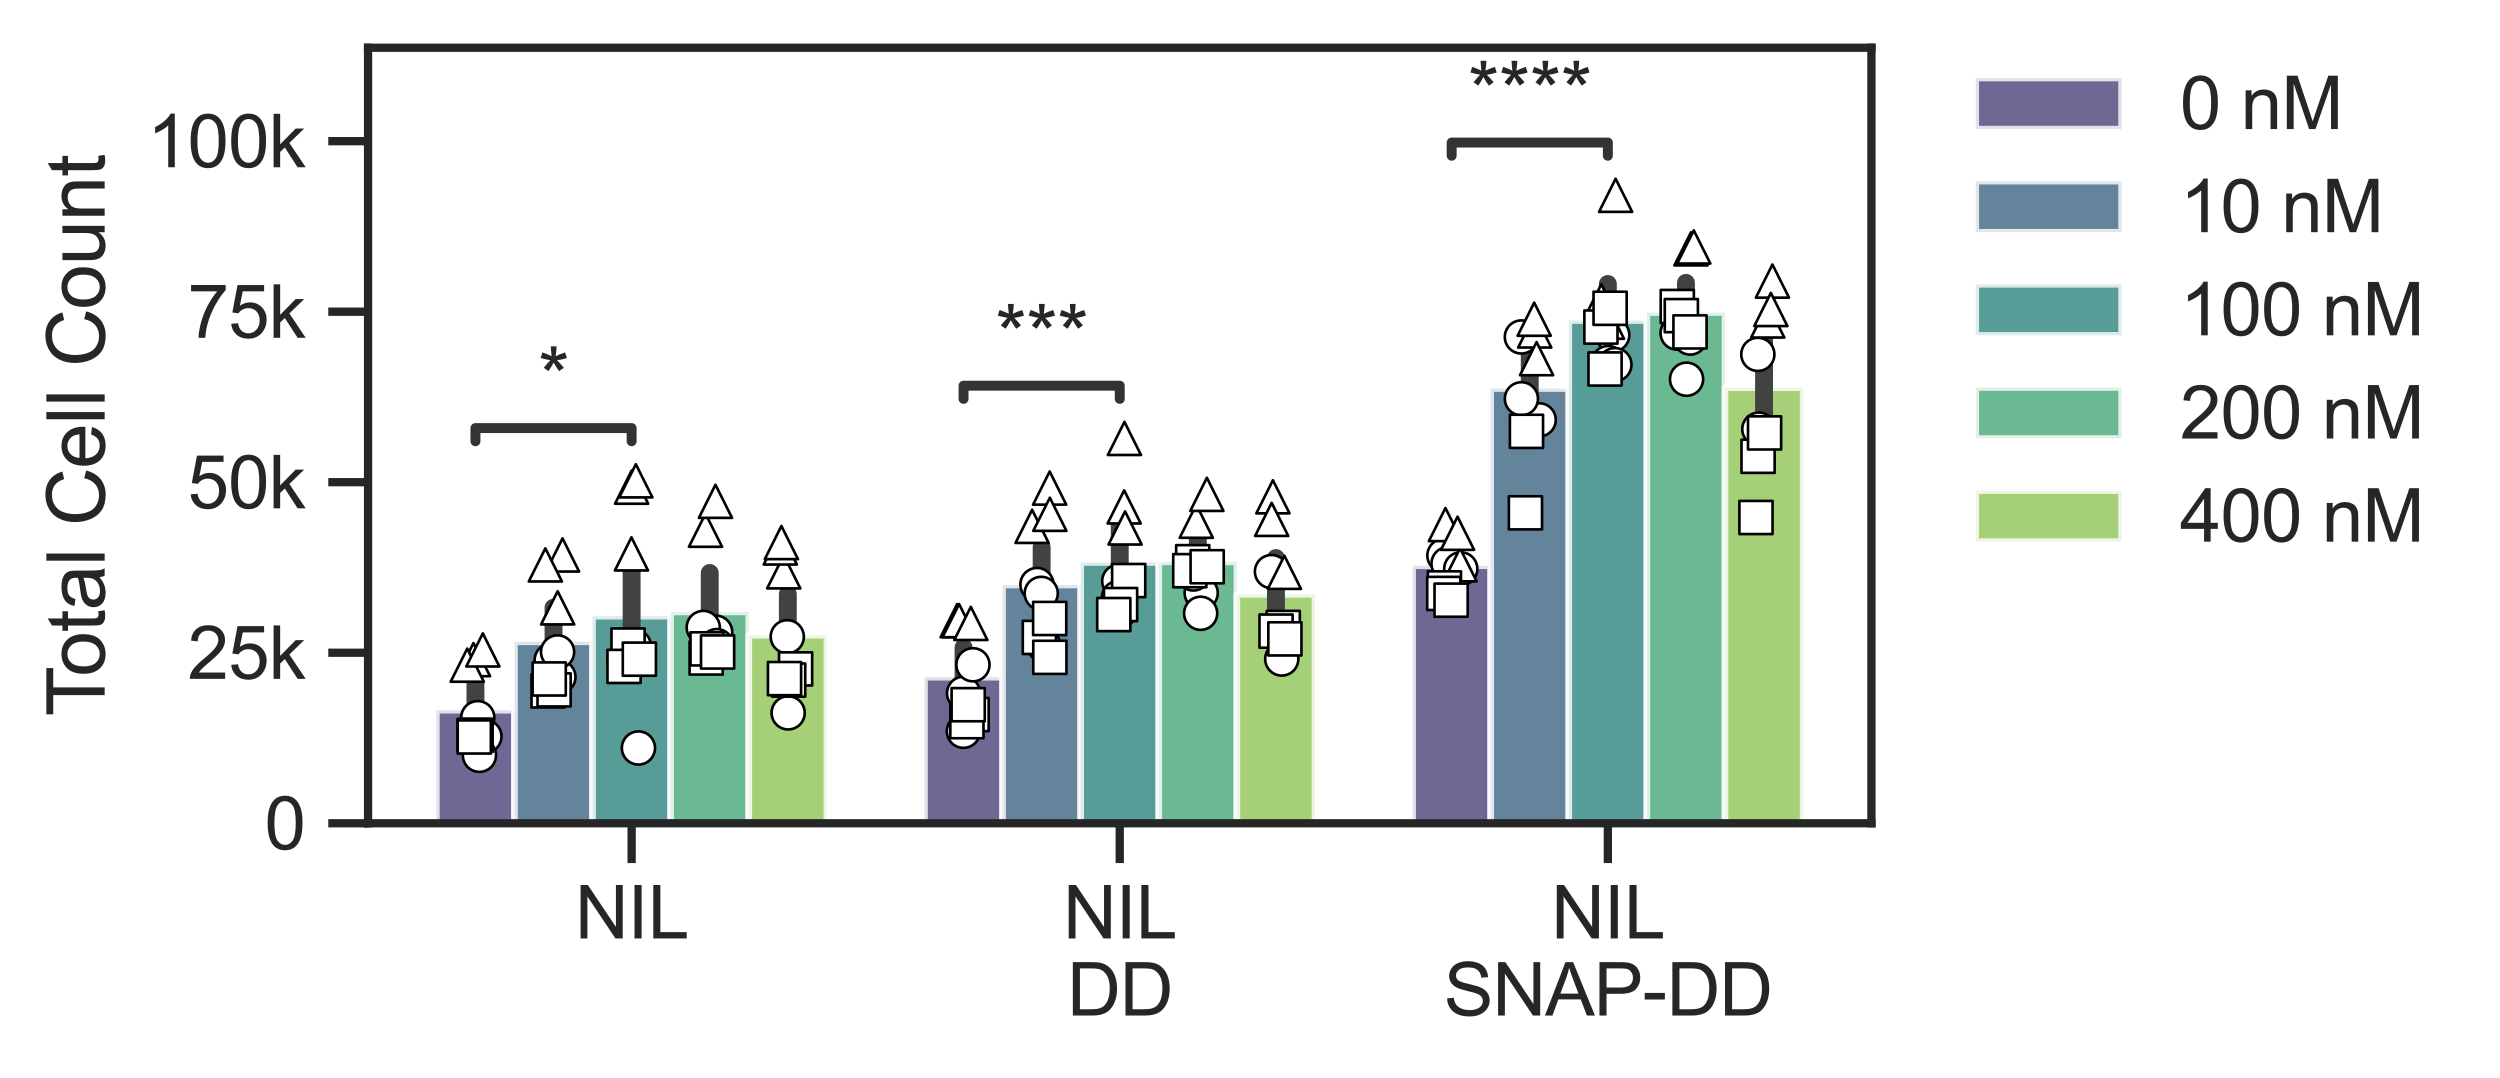 <?xml version="1.0" encoding="utf-8" standalone="no"?>
<!DOCTYPE svg PUBLIC "-//W3C//DTD SVG 1.1//EN"
  "http://www.w3.org/Graphics/SVG/1.1/DTD/svg11.dtd">
<svg xmlns:xlink="http://www.w3.org/1999/xlink" width="377.152pt" height="162.594pt" viewBox="0 0 377.152 162.594" xmlns="http://www.w3.org/2000/svg" version="1.1">
 <defs>
  <style type="text/css">*{stroke-linejoin: round; stroke-linecap: butt}</style>
 </defs>
 <g id="figure_1">
  <g id="patch_1">
   <path d="M 0 162.594 
L 377.152 162.594 
L 377.152 0 
L 0 0 
z
" style="fill: #ffffff"/>
  </g>
  <g id="axes_1">
   <g id="patch_2">
    <path d="M 55.525 124.2 
L 282.325 124.2 
L 282.325 7.2 
L 55.525 7.2 
z
" style="fill: #ffffff"/>
   </g>
   <g id="matplotlib.axis_1">
    <g id="xtick_1">
     <g id="line2d_1">
      <defs>
       <path id="m7cc4f762ef" d="M 0 0 
L 0 6 
" style="stroke: #262626; stroke-width: 1.25"/>
      </defs>
      <g>
       <use xlink:href="#m7cc4f762ef" x="95.289" y="124.2" style="fill: #262626; stroke: #262626; stroke-width: 1.25"/>
      </g>
     </g>
     <g id="text_1">
      <!-- NIL -->
      <g style="fill: #262626" transform="translate(86.731 141.574) scale(0.11 -0.11)">
       <defs>
        <path id="ArialMT-4e" d="M 488 0 
L 488 4581 
L 1109 4581 
L 3516 984 
L 3516 4581 
L 4097 4581 
L 4097 0 
L 3475 0 
L 1069 3600 
L 1069 0 
L 488 0 
z
" transform="scale(0.016)"/>
        <path id="ArialMT-49" d="M 597 0 
L 597 4581 
L 1203 4581 
L 1203 0 
L 597 0 
z
" transform="scale(0.016)"/>
        <path id="ArialMT-4c" d="M 469 0 
L 469 4581 
L 1075 4581 
L 1075 541 
L 3331 541 
L 3331 0 
L 469 0 
z
" transform="scale(0.016)"/>
       </defs>
       <use xlink:href="#ArialMT-4e"/>
       <use xlink:href="#ArialMT-49" transform="translate(72.217 0)"/>
       <use xlink:href="#ArialMT-4c" transform="translate(100 0)"/>
      </g>
     </g>
    </g>
    <g id="xtick_2">
     <g id="line2d_2">
      <g>
       <use xlink:href="#m7cc4f762ef" x="168.925" y="124.2" style="fill: #262626; stroke: #262626; stroke-width: 1.25"/>
      </g>
     </g>
     <g id="text_2">
      <!-- NIL -->
      <g style="fill: #262626" transform="translate(160.367 141.574) scale(0.11 -0.11)">
       <use xlink:href="#ArialMT-4e"/>
       <use xlink:href="#ArialMT-49" transform="translate(72.217 0)"/>
       <use xlink:href="#ArialMT-4c" transform="translate(100 0)"/>
      </g>
      <!-- DD -->
      <g style="fill: #262626" transform="translate(160.981 153.208) scale(0.11 -0.11)">
       <defs>
        <path id="ArialMT-44" d="M 494 0 
L 494 4581 
L 2072 4581 
Q 2606 4581 2888 4516 
Q 3281 4425 3559 4188 
Q 3922 3881 4101 3404 
Q 4281 2928 4281 2316 
Q 4281 1794 4159 1391 
Q 4038 988 3847 723 
Q 3656 459 3429 307 
Q 3203 156 2883 78 
Q 2563 0 2147 0 
L 494 0 
z
M 1100 541 
L 2078 541 
Q 2531 541 2789 625 
Q 3047 709 3200 863 
Q 3416 1078 3536 1442 
Q 3656 1806 3656 2325 
Q 3656 3044 3420 3430 
Q 3184 3816 2847 3947 
Q 2603 4041 2063 4041 
L 1100 4041 
L 1100 541 
z
" transform="scale(0.016)"/>
       </defs>
       <use xlink:href="#ArialMT-44"/>
       <use xlink:href="#ArialMT-44" transform="translate(72.217 0)"/>
      </g>
     </g>
    </g>
    <g id="xtick_3">
     <g id="line2d_3">
      <g>
       <use xlink:href="#m7cc4f762ef" x="242.562" y="124.2" style="fill: #262626; stroke: #262626; stroke-width: 1.25"/>
      </g>
     </g>
     <g id="text_3">
      <!-- NIL -->
      <g style="fill: #262626" transform="translate(234.003 141.574) scale(0.11 -0.11)">
       <use xlink:href="#ArialMT-4e"/>
       <use xlink:href="#ArialMT-49" transform="translate(72.217 0)"/>
       <use xlink:href="#ArialMT-4c" transform="translate(100 0)"/>
      </g>
      <!-- SNAP-DD -->
      <g style="fill: #262626" transform="translate(217.808 153.208) scale(0.11 -0.11)">
       <defs>
        <path id="ArialMT-53" d="M 288 1472 
L 859 1522 
Q 900 1178 1048 958 
Q 1197 738 1509 602 
Q 1822 466 2213 466 
Q 2559 466 2825 569 
Q 3091 672 3220 851 
Q 3350 1031 3350 1244 
Q 3350 1459 3225 1620 
Q 3100 1781 2813 1891 
Q 2628 1963 1997 2114 
Q 1366 2266 1113 2400 
Q 784 2572 623 2826 
Q 463 3081 463 3397 
Q 463 3744 659 4045 
Q 856 4347 1234 4503 
Q 1613 4659 2075 4659 
Q 2584 4659 2973 4495 
Q 3363 4331 3572 4012 
Q 3781 3694 3797 3291 
L 3216 3247 
Q 3169 3681 2898 3903 
Q 2628 4125 2100 4125 
Q 1550 4125 1298 3923 
Q 1047 3722 1047 3438 
Q 1047 3191 1225 3031 
Q 1400 2872 2139 2705 
Q 2878 2538 3153 2413 
Q 3553 2228 3743 1945 
Q 3934 1663 3934 1294 
Q 3934 928 3725 604 
Q 3516 281 3123 101 
Q 2731 -78 2241 -78 
Q 1619 -78 1198 103 
Q 778 284 539 648 
Q 300 1013 288 1472 
z
" transform="scale(0.016)"/>
        <path id="ArialMT-41" d="M -9 0 
L 1750 4581 
L 2403 4581 
L 4278 0 
L 3588 0 
L 3053 1388 
L 1138 1388 
L 634 0 
L -9 0 
z
M 1313 1881 
L 2866 1881 
L 2388 3150 
Q 2169 3728 2063 4100 
Q 1975 3659 1816 3225 
L 1313 1881 
z
" transform="scale(0.016)"/>
        <path id="ArialMT-50" d="M 494 0 
L 494 4581 
L 2222 4581 
Q 2678 4581 2919 4538 
Q 3256 4481 3484 4323 
Q 3713 4166 3852 3881 
Q 3991 3597 3991 3256 
Q 3991 2672 3619 2267 
Q 3247 1863 2275 1863 
L 1100 1863 
L 1100 0 
L 494 0 
z
M 1100 2403 
L 2284 2403 
Q 2872 2403 3119 2622 
Q 3366 2841 3366 3238 
Q 3366 3525 3220 3729 
Q 3075 3934 2838 4000 
Q 2684 4041 2272 4041 
L 1100 4041 
L 1100 2403 
z
" transform="scale(0.016)"/>
        <path id="ArialMT-2d" d="M 203 1375 
L 203 1941 
L 1931 1941 
L 1931 1375 
L 203 1375 
z
" transform="scale(0.016)"/>
       </defs>
       <use xlink:href="#ArialMT-53"/>
       <use xlink:href="#ArialMT-4e" transform="translate(66.699 0)"/>
       <use xlink:href="#ArialMT-41" transform="translate(138.916 0)"/>
       <use xlink:href="#ArialMT-50" transform="translate(205.615 0)"/>
       <use xlink:href="#ArialMT-2d" transform="translate(272.314 0)"/>
       <use xlink:href="#ArialMT-44" transform="translate(305.615 0)"/>
       <use xlink:href="#ArialMT-44" transform="translate(377.832 0)"/>
      </g>
     </g>
    </g>
   </g>
   <g id="matplotlib.axis_2">
    <g id="ytick_1">
     <g id="line2d_4">
      <defs>
       <path id="m2d9c8a7618" d="M 0 0 
L -6 0 
" style="stroke: #262626; stroke-width: 1.25"/>
      </defs>
      <g>
       <use xlink:href="#m2d9c8a7618" x="55.525" y="124.2" style="fill: #262626; stroke: #262626; stroke-width: 1.25"/>
      </g>
     </g>
     <g id="text_4">
      <!-- 0 -->
      <g style="fill: #262626" transform="translate(39.908 128.137) scale(0.11 -0.11)">
       <defs>
        <path id="ArialMT-30" d="M 266 2259 
Q 266 3072 433 3567 
Q 600 4063 929 4331 
Q 1259 4600 1759 4600 
Q 2128 4600 2406 4451 
Q 2684 4303 2865 4023 
Q 3047 3744 3150 3342 
Q 3253 2941 3253 2259 
Q 3253 1453 3087 958 
Q 2922 463 2592 192 
Q 2263 -78 1759 -78 
Q 1097 -78 719 397 
Q 266 969 266 2259 
z
M 844 2259 
Q 844 1131 1108 757 
Q 1372 384 1759 384 
Q 2147 384 2411 759 
Q 2675 1134 2675 2259 
Q 2675 3391 2411 3762 
Q 2147 4134 1753 4134 
Q 1366 4134 1134 3806 
Q 844 3388 844 2259 
z
" transform="scale(0.016)"/>
       </defs>
       <use xlink:href="#ArialMT-30"/>
      </g>
     </g>
    </g>
    <g id="ytick_2">
     <g id="line2d_5">
      <g>
       <use xlink:href="#m2d9c8a7618" x="55.525" y="98.474" style="fill: #262626; stroke: #262626; stroke-width: 1.25"/>
      </g>
     </g>
     <g id="text_5">
      <!-- 25k -->
      <g style="fill: #262626" transform="translate(28.291 102.411) scale(0.11 -0.11)">
       <defs>
        <path id="ArialMT-32" d="M 3222 541 
L 3222 0 
L 194 0 
Q 188 203 259 391 
Q 375 700 629 1000 
Q 884 1300 1366 1694 
Q 2113 2306 2375 2664 
Q 2638 3022 2638 3341 
Q 2638 3675 2398 3904 
Q 2159 4134 1775 4134 
Q 1369 4134 1125 3890 
Q 881 3647 878 3216 
L 300 3275 
Q 359 3922 746 4261 
Q 1134 4600 1788 4600 
Q 2447 4600 2831 4234 
Q 3216 3869 3216 3328 
Q 3216 3053 3103 2787 
Q 2991 2522 2730 2228 
Q 2469 1934 1863 1422 
Q 1356 997 1212 845 
Q 1069 694 975 541 
L 3222 541 
z
" transform="scale(0.016)"/>
        <path id="ArialMT-35" d="M 266 1200 
L 856 1250 
Q 922 819 1161 601 
Q 1400 384 1738 384 
Q 2144 384 2425 690 
Q 2706 997 2706 1503 
Q 2706 1984 2436 2262 
Q 2166 2541 1728 2541 
Q 1456 2541 1237 2417 
Q 1019 2294 894 2097 
L 366 2166 
L 809 4519 
L 3088 4519 
L 3088 3981 
L 1259 3981 
L 1013 2750 
Q 1425 3038 1878 3038 
Q 2478 3038 2890 2622 
Q 3303 2206 3303 1553 
Q 3303 931 2941 478 
Q 2500 -78 1738 -78 
Q 1113 -78 717 272 
Q 322 622 266 1200 
z
" transform="scale(0.016)"/>
        <path id="ArialMT-6b" d="M 425 0 
L 425 4581 
L 988 4581 
L 988 1969 
L 2319 3319 
L 3047 3319 
L 1778 2088 
L 3175 0 
L 2481 0 
L 1384 1697 
L 988 1316 
L 988 0 
L 425 0 
z
" transform="scale(0.016)"/>
       </defs>
       <use xlink:href="#ArialMT-32"/>
       <use xlink:href="#ArialMT-35" transform="translate(55.615 0)"/>
       <use xlink:href="#ArialMT-6b" transform="translate(111.23 0)"/>
      </g>
     </g>
    </g>
    <g id="ytick_3">
     <g id="line2d_6">
      <g>
       <use xlink:href="#m2d9c8a7618" x="55.525" y="72.748" style="fill: #262626; stroke: #262626; stroke-width: 1.25"/>
      </g>
     </g>
     <g id="text_6">
      <!-- 50k -->
      <g style="fill: #262626" transform="translate(28.291 76.685) scale(0.11 -0.11)">
       <use xlink:href="#ArialMT-35"/>
       <use xlink:href="#ArialMT-30" transform="translate(55.615 0)"/>
       <use xlink:href="#ArialMT-6b" transform="translate(111.23 0)"/>
      </g>
     </g>
    </g>
    <g id="ytick_4">
     <g id="line2d_7">
      <g>
       <use xlink:href="#m2d9c8a7618" x="55.525" y="47.022" style="fill: #262626; stroke: #262626; stroke-width: 1.25"/>
      </g>
     </g>
     <g id="text_7">
      <!-- 75k -->
      <g style="fill: #262626" transform="translate(28.291 50.959) scale(0.11 -0.11)">
       <defs>
        <path id="ArialMT-37" d="M 303 3981 
L 303 4522 
L 3269 4522 
L 3269 4084 
Q 2831 3619 2401 2847 
Q 1972 2075 1738 1259 
Q 1569 684 1522 0 
L 944 0 
Q 953 541 1156 1306 
Q 1359 2072 1739 2783 
Q 2119 3494 2547 3981 
L 303 3981 
z
" transform="scale(0.016)"/>
       </defs>
       <use xlink:href="#ArialMT-37"/>
       <use xlink:href="#ArialMT-35" transform="translate(55.615 0)"/>
       <use xlink:href="#ArialMT-6b" transform="translate(111.23 0)"/>
      </g>
     </g>
    </g>
    <g id="ytick_5">
     <g id="line2d_8">
      <g>
       <use xlink:href="#m2d9c8a7618" x="55.525" y="21.296" style="fill: #262626; stroke: #262626; stroke-width: 1.25"/>
      </g>
     </g>
     <g id="text_8">
      <!-- 100k -->
      <g style="fill: #262626" transform="translate(22.174 25.233) scale(0.11 -0.11)">
       <defs>
        <path id="ArialMT-31" d="M 2384 0 
L 1822 0 
L 1822 3584 
Q 1619 3391 1289 3197 
Q 959 3003 697 2906 
L 697 3450 
Q 1169 3672 1522 3987 
Q 1875 4303 2022 4600 
L 2384 4600 
L 2384 0 
z
" transform="scale(0.016)"/>
       </defs>
       <use xlink:href="#ArialMT-31"/>
       <use xlink:href="#ArialMT-30" transform="translate(55.615 0)"/>
       <use xlink:href="#ArialMT-30" transform="translate(111.23 0)"/>
       <use xlink:href="#ArialMT-6b" transform="translate(166.846 0)"/>
      </g>
     </g>
    </g>
    <g id="text_9">
     <!-- Total Cell Count -->
     <g style="fill: #262626" transform="translate(15.789 108.05) rotate(-90) scale(0.12 -0.12)">
      <defs>
       <path id="ArialMT-54" d="M 1659 0 
L 1659 4041 
L 150 4041 
L 150 4581 
L 3781 4581 
L 3781 4041 
L 2266 4041 
L 2266 0 
L 1659 0 
z
" transform="scale(0.016)"/>
       <path id="ArialMT-6f" d="M 213 1659 
Q 213 2581 725 3025 
Q 1153 3394 1769 3394 
Q 2453 3394 2887 2945 
Q 3322 2497 3322 1706 
Q 3322 1066 3130 698 
Q 2938 331 2570 128 
Q 2203 -75 1769 -75 
Q 1072 -75 642 372 
Q 213 819 213 1659 
z
M 791 1659 
Q 791 1022 1069 705 
Q 1347 388 1769 388 
Q 2188 388 2466 706 
Q 2744 1025 2744 1678 
Q 2744 2294 2464 2611 
Q 2184 2928 1769 2928 
Q 1347 2928 1069 2612 
Q 791 2297 791 1659 
z
" transform="scale(0.016)"/>
       <path id="ArialMT-74" d="M 1650 503 
L 1731 6 
Q 1494 -44 1306 -44 
Q 1000 -44 831 53 
Q 663 150 594 308 
Q 525 466 525 972 
L 525 2881 
L 113 2881 
L 113 3319 
L 525 3319 
L 525 4141 
L 1084 4478 
L 1084 3319 
L 1650 3319 
L 1650 2881 
L 1084 2881 
L 1084 941 
Q 1084 700 1114 631 
Q 1144 563 1211 522 
Q 1278 481 1403 481 
Q 1497 481 1650 503 
z
" transform="scale(0.016)"/>
       <path id="ArialMT-61" d="M 2588 409 
Q 2275 144 1986 34 
Q 1697 -75 1366 -75 
Q 819 -75 525 192 
Q 231 459 231 875 
Q 231 1119 342 1320 
Q 453 1522 633 1644 
Q 813 1766 1038 1828 
Q 1203 1872 1538 1913 
Q 2219 1994 2541 2106 
Q 2544 2222 2544 2253 
Q 2544 2597 2384 2738 
Q 2169 2928 1744 2928 
Q 1347 2928 1158 2789 
Q 969 2650 878 2297 
L 328 2372 
Q 403 2725 575 2942 
Q 747 3159 1072 3276 
Q 1397 3394 1825 3394 
Q 2250 3394 2515 3294 
Q 2781 3194 2906 3042 
Q 3031 2891 3081 2659 
Q 3109 2516 3109 2141 
L 3109 1391 
Q 3109 606 3145 398 
Q 3181 191 3288 0 
L 2700 0 
Q 2613 175 2588 409 
z
M 2541 1666 
Q 2234 1541 1622 1453 
Q 1275 1403 1131 1340 
Q 988 1278 909 1158 
Q 831 1038 831 891 
Q 831 666 1001 516 
Q 1172 366 1500 366 
Q 1825 366 2078 508 
Q 2331 650 2450 897 
Q 2541 1088 2541 1459 
L 2541 1666 
z
" transform="scale(0.016)"/>
       <path id="ArialMT-6c" d="M 409 0 
L 409 4581 
L 972 4581 
L 972 0 
L 409 0 
z
" transform="scale(0.016)"/>
       <path id="ArialMT-20" transform="scale(0.016)"/>
       <path id="ArialMT-43" d="M 3763 1606 
L 4369 1453 
Q 4178 706 3683 314 
Q 3188 -78 2472 -78 
Q 1731 -78 1267 223 
Q 803 525 561 1097 
Q 319 1669 319 2325 
Q 319 3041 592 3573 
Q 866 4106 1370 4382 
Q 1875 4659 2481 4659 
Q 3169 4659 3637 4309 
Q 4106 3959 4291 3325 
L 3694 3184 
Q 3534 3684 3231 3912 
Q 2928 4141 2469 4141 
Q 1941 4141 1586 3887 
Q 1231 3634 1087 3207 
Q 944 2781 944 2328 
Q 944 1744 1114 1308 
Q 1284 872 1643 656 
Q 2003 441 2422 441 
Q 2931 441 3284 734 
Q 3638 1028 3763 1606 
z
" transform="scale(0.016)"/>
       <path id="ArialMT-65" d="M 2694 1069 
L 3275 997 
Q 3138 488 2766 206 
Q 2394 -75 1816 -75 
Q 1088 -75 661 373 
Q 234 822 234 1631 
Q 234 2469 665 2931 
Q 1097 3394 1784 3394 
Q 2450 3394 2872 2941 
Q 3294 2488 3294 1666 
Q 3294 1616 3291 1516 
L 816 1516 
Q 847 969 1125 678 
Q 1403 388 1819 388 
Q 2128 388 2347 550 
Q 2566 713 2694 1069 
z
M 847 1978 
L 2700 1978 
Q 2663 2397 2488 2606 
Q 2219 2931 1791 2931 
Q 1403 2931 1139 2672 
Q 875 2413 847 1978 
z
" transform="scale(0.016)"/>
       <path id="ArialMT-75" d="M 2597 0 
L 2597 488 
Q 2209 -75 1544 -75 
Q 1250 -75 995 37 
Q 741 150 617 320 
Q 494 491 444 738 
Q 409 903 409 1263 
L 409 3319 
L 972 3319 
L 972 1478 
Q 972 1038 1006 884 
Q 1059 663 1231 536 
Q 1403 409 1656 409 
Q 1909 409 2131 539 
Q 2353 669 2445 892 
Q 2538 1116 2538 1541 
L 2538 3319 
L 3100 3319 
L 3100 0 
L 2597 0 
z
" transform="scale(0.016)"/>
       <path id="ArialMT-6e" d="M 422 0 
L 422 3319 
L 928 3319 
L 928 2847 
Q 1294 3394 1984 3394 
Q 2284 3394 2536 3286 
Q 2788 3178 2913 3003 
Q 3038 2828 3088 2588 
Q 3119 2431 3119 2041 
L 3119 0 
L 2556 0 
L 2556 2019 
Q 2556 2363 2490 2533 
Q 2425 2703 2258 2804 
Q 2091 2906 1866 2906 
Q 1506 2906 1245 2678 
Q 984 2450 984 1813 
L 984 0 
L 422 0 
z
" transform="scale(0.016)"/>
      </defs>
      <use xlink:href="#ArialMT-54"/>
      <use xlink:href="#ArialMT-6f" transform="translate(49.959 0)"/>
      <use xlink:href="#ArialMT-74" transform="translate(105.574 0)"/>
      <use xlink:href="#ArialMT-61" transform="translate(133.357 0)"/>
      <use xlink:href="#ArialMT-6c" transform="translate(188.973 0)"/>
      <use xlink:href="#ArialMT-20" transform="translate(211.189 0)"/>
      <use xlink:href="#ArialMT-43" transform="translate(238.973 0)"/>
      <use xlink:href="#ArialMT-65" transform="translate(311.189 0)"/>
      <use xlink:href="#ArialMT-6c" transform="translate(366.805 0)"/>
      <use xlink:href="#ArialMT-6c" transform="translate(389.021 0)"/>
      <use xlink:href="#ArialMT-20" transform="translate(411.238 0)"/>
      <use xlink:href="#ArialMT-43" transform="translate(439.021 0)"/>
      <use xlink:href="#ArialMT-6f" transform="translate(511.238 0)"/>
      <use xlink:href="#ArialMT-75" transform="translate(566.854 0)"/>
      <use xlink:href="#ArialMT-6e" transform="translate(622.469 0)"/>
      <use xlink:href="#ArialMT-74" transform="translate(678.084 0)"/>
     </g>
    </g>
   </g>
   <g id="patch_3">
    <path d="M 65.835 124.2 
L 77.616 124.2 
L 77.616 107.143 
L 65.835 107.143 
z
" clip-path="url(#p3f8d8a68d3)" style="fill: #4b4279; opacity: 0.8; stroke: #ffffff; stroke-linejoin: miter"/>
   </g>
   <g id="patch_4">
    <path d="M 139.471 124.2 
L 151.253 124.2 
L 151.253 102.166 
L 139.471 102.166 
z
" clip-path="url(#p3f8d8a68d3)" style="fill: #4b4279; opacity: 0.8; stroke: #ffffff; stroke-linejoin: miter"/>
   </g>
   <g id="patch_5">
    <path d="M 213.107 124.2 
L 224.889 124.2 
L 224.889 85.354 
L 213.107 85.354 
z
" clip-path="url(#p3f8d8a68d3)" style="fill: #4b4279; opacity: 0.8; stroke: #ffffff; stroke-linejoin: miter"/>
   </g>
   <g id="patch_6">
    <path d="M 77.616 124.2 
L 89.398 124.2 
L 89.398 96.827 
L 77.616 96.827 
z
" clip-path="url(#p3f8d8a68d3)" style="fill: #3c6682; opacity: 0.8; stroke: #ffffff; stroke-linejoin: miter"/>
   </g>
   <g id="patch_7">
    <path d="M 151.253 124.2 
L 163.035 124.2 
L 163.035 88.252 
L 151.253 88.252 
z
" clip-path="url(#p3f8d8a68d3)" style="fill: #3c6682; opacity: 0.8; stroke: #ffffff; stroke-linejoin: miter"/>
   </g>
   <g id="patch_8">
    <path d="M 224.889 124.2 
L 236.671 124.2 
L 236.671 58.62 
L 224.889 58.62 
z
" clip-path="url(#p3f8d8a68d3)" style="fill: #3c6682; opacity: 0.8; stroke: #ffffff; stroke-linejoin: miter"/>
   </g>
   <g id="patch_9">
    <path d="M 89.398 124.2 
L 101.18 124.2 
L 101.18 92.961 
L 89.398 92.961 
z
" clip-path="url(#p3f8d8a68d3)" style="fill: #2f837f; opacity: 0.8; stroke: #ffffff; stroke-linejoin: miter"/>
   </g>
   <g id="patch_10">
    <path d="M 163.035 124.2 
L 174.816 124.2 
L 174.816 84.856 
L 163.035 84.856 
z
" clip-path="url(#p3f8d8a68d3)" style="fill: #2f837f; opacity: 0.8; stroke: #ffffff; stroke-linejoin: miter"/>
   </g>
   <g id="patch_11">
    <path d="M 236.671 124.2 
L 248.453 124.2 
L 248.453 48.359 
L 236.671 48.359 
z
" clip-path="url(#p3f8d8a68d3)" style="fill: #2f837f; opacity: 0.8; stroke: #ffffff; stroke-linejoin: miter"/>
   </g>
   <g id="patch_12">
    <path d="M 101.18 124.2 
L 112.962 124.2 
L 112.962 92.32 
L 101.18 92.32 
z
" clip-path="url(#p3f8d8a68d3)" style="fill: #45a778; opacity: 0.8; stroke: #ffffff; stroke-linejoin: miter"/>
   </g>
   <g id="patch_13">
    <path d="M 174.816 124.2 
L 186.598 124.2 
L 186.598 84.764 
L 174.816 84.764 
z
" clip-path="url(#p3f8d8a68d3)" style="fill: #45a778; opacity: 0.8; stroke: #ffffff; stroke-linejoin: miter"/>
   </g>
   <g id="patch_14">
    <path d="M 248.453 124.2 
L 260.235 124.2 
L 260.235 47.148 
L 248.453 47.148 
z
" clip-path="url(#p3f8d8a68d3)" style="fill: #45a778; opacity: 0.8; stroke: #ffffff; stroke-linejoin: miter"/>
   </g>
   <g id="patch_15">
    <path d="M 112.962 124.2 
L 124.744 124.2 
L 124.744 95.837 
L 112.962 95.837 
z
" clip-path="url(#p3f8d8a68d3)" style="fill: #8fc456; opacity: 0.8; stroke: #ffffff; stroke-linejoin: miter"/>
   </g>
   <g id="patch_16">
    <path d="M 186.598 124.2 
L 198.38 124.2 
L 198.38 89.668 
L 186.598 89.668 
z
" clip-path="url(#p3f8d8a68d3)" style="fill: #8fc456; opacity: 0.8; stroke: #ffffff; stroke-linejoin: miter"/>
   </g>
   <g id="patch_17">
    <path d="M 260.235 124.2 
L 272.016 124.2 
L 272.016 58.493 
L 260.235 58.493 
z
" clip-path="url(#p3f8d8a68d3)" style="fill: #8fc456; opacity: 0.8; stroke: #ffffff; stroke-linejoin: miter"/>
   </g>
   <g id="line2d_9">
    <path d="M 71.725 110.706 
L 71.725 102.98 
" clip-path="url(#p3f8d8a68d3)" style="fill: none; stroke: #424242; stroke-width: 2.7; stroke-linecap: round"/>
   </g>
   <g id="line2d_10">
    <path d="M 145.362 106.025 
L 145.362 97.681 
" clip-path="url(#p3f8d8a68d3)" style="fill: none; stroke: #424242; stroke-width: 2.7; stroke-linecap: round"/>
   </g>
   <g id="line2d_11">
    <path d="M 218.998 87.635 
L 218.998 82.965 
" clip-path="url(#p3f8d8a68d3)" style="fill: none; stroke: #424242; stroke-width: 2.7; stroke-linecap: round"/>
   </g>
   <g id="line2d_12">
    <path d="M 83.507 101.473 
L 83.507 91.679 
" clip-path="url(#p3f8d8a68d3)" style="fill: none; stroke: #424242; stroke-width: 2.7; stroke-linecap: round"/>
   </g>
   <g id="line2d_13">
    <path d="M 157.144 93.836 
L 157.144 82.563 
" clip-path="url(#p3f8d8a68d3)" style="fill: none; stroke: #424242; stroke-width: 2.7; stroke-linecap: round"/>
   </g>
   <g id="line2d_14">
    <path d="M 230.78 65.293 
L 230.78 52.768 
" clip-path="url(#p3f8d8a68d3)" style="fill: none; stroke: #424242; stroke-width: 2.7; stroke-linecap: round"/>
   </g>
   <g id="line2d_15">
    <path d="M 95.289 101.336 
L 95.289 84.411 
" clip-path="url(#p3f8d8a68d3)" style="fill: none; stroke: #424242; stroke-width: 2.7; stroke-linecap: round"/>
   </g>
   <g id="line2d_16">
    <path d="M 168.925 89.674 
L 168.925 78.675 
" clip-path="url(#p3f8d8a68d3)" style="fill: none; stroke: #424242; stroke-width: 2.7; stroke-linecap: round"/>
   </g>
   <g id="line2d_17">
    <path d="M 242.562 52.746 
L 242.562 42.841 
" clip-path="url(#p3f8d8a68d3)" style="fill: none; stroke: #424242; stroke-width: 2.7; stroke-linecap: round"/>
   </g>
   <g id="line2d_18">
    <path d="M 107.071 97.42 
L 107.071 86.438 
" clip-path="url(#p3f8d8a68d3)" style="fill: none; stroke: #424242; stroke-width: 2.7; stroke-linecap: round"/>
   </g>
   <g id="line2d_19">
    <path d="M 180.707 88.285 
L 180.707 80.66 
" clip-path="url(#p3f8d8a68d3)" style="fill: none; stroke: #424242; stroke-width: 2.7; stroke-linecap: round"/>
   </g>
   <g id="line2d_20">
    <path d="M 254.344 51.32 
L 254.344 42.673 
" clip-path="url(#p3f8d8a68d3)" style="fill: none; stroke: #424242; stroke-width: 2.7; stroke-linecap: round"/>
   </g>
   <g id="line2d_21">
    <path d="M 118.853 101.723 
L 118.853 89.652 
" clip-path="url(#p3f8d8a68d3)" style="fill: none; stroke: #424242; stroke-width: 2.7; stroke-linecap: round"/>
   </g>
   <g id="line2d_22">
    <path d="M 192.489 94.852 
L 192.489 84.185 
" clip-path="url(#p3f8d8a68d3)" style="fill: none; stroke: #424242; stroke-width: 2.7; stroke-linecap: round"/>
   </g>
   <g id="line2d_23">
    <path d="M 266.125 66.095 
L 266.125 50.534 
" clip-path="url(#p3f8d8a68d3)" style="fill: none; stroke: #424242; stroke-width: 2.7; stroke-linecap: round"/>
   </g>
   <g id="line2d_24">
    <path d="M 71.725 66.57 
L 71.725 64.58 
L 95.289 64.58 
L 95.289 66.57 
" clip-path="url(#p3f8d8a68d3)" style="fill: none; stroke: #333333; stroke-width: 1.5; stroke-linecap: round"/>
   </g>
   <g id="line2d_25">
    <path d="M 145.362 60.173 
L 145.362 58.184 
L 168.925 58.184 
L 168.925 60.173 
" clip-path="url(#p3f8d8a68d3)" style="fill: none; stroke: #333333; stroke-width: 1.5; stroke-linecap: round"/>
   </g>
   <g id="line2d_26">
    <path d="M 218.998 23.495 
L 218.998 21.506 
L 242.562 21.506 
L 242.562 23.495 
" clip-path="url(#p3f8d8a68d3)" style="fill: none; stroke: #333333; stroke-width: 1.5; stroke-linecap: round"/>
   </g>
   <g id="patch_18">
    <path d="M 55.525 124.2 
L 55.525 7.2 
" style="fill: none; stroke: #262626; stroke-width: 1.25; stroke-linejoin: miter; stroke-linecap: square"/>
   </g>
   <g id="patch_19">
    <path d="M 282.325 124.2 
L 282.325 7.2 
" style="fill: none; stroke: #262626; stroke-width: 1.25; stroke-linejoin: miter; stroke-linecap: square"/>
   </g>
   <g id="patch_20">
    <path d="M 55.525 124.2 
L 282.325 124.2 
" style="fill: none; stroke: #262626; stroke-width: 1.25; stroke-linejoin: miter; stroke-linecap: square"/>
   </g>
   <g id="patch_21">
    <path d="M 55.525 7.2 
L 282.325 7.2 
" style="fill: none; stroke: #262626; stroke-width: 1.25; stroke-linejoin: miter; stroke-linecap: square"/>
   </g>
   <g id="PathCollection_1">
    <defs>
     <path id="C0_0_aaf2762785" d="M 0 2.5 
C 0.663 2.5 1.299 2.237 1.768 1.768 
C 2.237 1.299 2.5 0.663 2.5 -0 
C 2.5 -0.663 2.237 -1.299 1.768 -1.768 
C 1.299 -2.237 0.663 -2.5 0 -2.5 
C -0.663 -2.5 -1.299 -2.237 -1.768 -1.768 
C -2.237 -1.299 -2.5 -0.663 -2.5 0 
C -2.5 0.663 -2.237 1.299 -1.768 1.768 
C -1.299 2.237 -0.663 2.5 0 2.5 
z
"/>
    </defs>
    <g clip-path="url(#p3f8d8a68d3)">
     <use xlink:href="#C0_0_aaf2762785" x="73.152" y="111.097" style="fill: #ffffff; stroke: #000000; stroke-width: 0.4"/>
    </g>
    <g clip-path="url(#p3f8d8a68d3)">
     <use xlink:href="#C0_0_aaf2762785" x="72.328" y="113.948" style="fill: #ffffff; stroke: #000000; stroke-width: 0.4"/>
    </g>
    <g clip-path="url(#p3f8d8a68d3)">
     <use xlink:href="#C0_0_aaf2762785" x="72.075" y="108.269" style="fill: #ffffff; stroke: #000000; stroke-width: 0.4"/>
    </g>
   </g>
   <g id="PathCollection_2">
    <defs>
     <path id="C1_0_050680e96d" d="M 0 2.5 
C 0.663 2.5 1.299 2.237 1.768 1.768 
C 2.237 1.299 2.5 0.663 2.5 -0 
C 2.5 -0.663 2.237 -1.299 1.768 -1.768 
C 1.299 -2.237 0.663 -2.5 0 -2.5 
C -0.663 -2.5 -1.299 -2.237 -1.768 -1.768 
C -2.237 -1.299 -2.5 -0.663 -2.5 0 
C -2.5 0.663 -2.237 1.299 -1.768 1.768 
C -1.299 2.237 -0.663 2.5 0 2.5 
z
"/>
    </defs>
    <g clip-path="url(#p3f8d8a68d3)">
     <use xlink:href="#C1_0_050680e96d" x="83.156" y="99.58" style="fill: #ffffff; stroke: #000000; stroke-width: 0.4"/>
    </g>
    <g clip-path="url(#p3f8d8a68d3)">
     <use xlink:href="#C1_0_050680e96d" x="84.32" y="102.13" style="fill: #ffffff; stroke: #000000; stroke-width: 0.4"/>
    </g>
    <g clip-path="url(#p3f8d8a68d3)">
     <use xlink:href="#C1_0_050680e96d" x="84.115" y="98.349" style="fill: #ffffff; stroke: #000000; stroke-width: 0.4"/>
    </g>
   </g>
   <g id="PathCollection_3">
    <defs>
     <path id="C2_0_bb6163eea5" d="M 0 2.5 
C 0.663 2.5 1.299 2.237 1.768 1.768 
C 2.237 1.299 2.5 0.663 2.5 -0 
C 2.5 -0.663 2.237 -1.299 1.768 -1.768 
C 1.299 -2.237 0.663 -2.5 0 -2.5 
C -0.663 -2.5 -1.299 -2.237 -1.768 -1.768 
C -2.237 -1.299 -2.5 -0.663 -2.5 0 
C -2.5 0.663 -2.237 1.299 -1.768 1.768 
C -1.299 2.237 -0.663 2.5 0 2.5 
z
"/>
    </defs>
    <g clip-path="url(#p3f8d8a68d3)">
     <use xlink:href="#C2_0_bb6163eea5" x="94.122" y="99.482" style="fill: #ffffff; stroke: #000000; stroke-width: 0.4"/>
    </g>
    <g clip-path="url(#p3f8d8a68d3)">
     <use xlink:href="#C2_0_bb6163eea5" x="95.689" y="97.439" style="fill: #ffffff; stroke: #000000; stroke-width: 0.4"/>
    </g>
    <g clip-path="url(#p3f8d8a68d3)">
     <use xlink:href="#C2_0_bb6163eea5" x="96.317" y="112.843" style="fill: #ffffff; stroke: #000000; stroke-width: 0.4"/>
    </g>
   </g>
   <g id="PathCollection_4">
    <defs>
     <path id="C3_0_eec8c7dacc" d="M 0 2.5 
C 0.663 2.5 1.299 2.237 1.768 1.768 
C 2.237 1.299 2.5 0.663 2.5 -0 
C 2.5 -0.663 2.237 -1.299 1.768 -1.768 
C 1.299 -2.237 0.663 -2.5 0 -2.5 
C -0.663 -2.5 -1.299 -2.237 -1.768 -1.768 
C -2.237 -1.299 -2.5 -0.663 -2.5 0 
C -2.5 0.663 -2.237 1.299 -1.768 1.768 
C -1.299 2.237 -0.663 2.5 0 2.5 
z
"/>
    </defs>
    <g clip-path="url(#p3f8d8a68d3)">
     <use xlink:href="#C3_0_eec8c7dacc" x="107.965" y="95.363" style="fill: #ffffff; stroke: #000000; stroke-width: 0.4"/>
    </g>
    <g clip-path="url(#p3f8d8a68d3)">
     <use xlink:href="#C3_0_eec8c7dacc" x="106.092" y="94.66" style="fill: #ffffff; stroke: #000000; stroke-width: 0.4"/>
    </g>
    <g clip-path="url(#p3f8d8a68d3)">
     <use xlink:href="#C3_0_eec8c7dacc" x="108.116" y="97.402" style="fill: #ffffff; stroke: #000000; stroke-width: 0.4"/>
    </g>
   </g>
   <g id="PathCollection_5">
    <defs>
     <path id="C4_0_527d7ba194" d="M 0 2.5 
C 0.663 2.5 1.299 2.237 1.768 1.768 
C 2.237 1.299 2.5 0.663 2.5 -0 
C 2.5 -0.663 2.237 -1.299 1.768 -1.768 
C 1.299 -2.237 0.663 -2.5 0 -2.5 
C -0.663 -2.5 -1.299 -2.237 -1.768 -1.768 
C -2.237 -1.299 -2.5 -0.663 -2.5 0 
C -2.5 0.663 -2.237 1.299 -1.768 1.768 
C -1.299 2.237 -0.663 2.5 0 2.5 
z
"/>
    </defs>
    <g clip-path="url(#p3f8d8a68d3)">
     <use xlink:href="#C4_0_527d7ba194" x="118.769" y="96.06" style="fill: #ffffff; stroke: #000000; stroke-width: 0.4"/>
    </g>
    <g clip-path="url(#p3f8d8a68d3)">
     <use xlink:href="#C4_0_527d7ba194" x="118.902" y="107.543" style="fill: #ffffff; stroke: #000000; stroke-width: 0.4"/>
    </g>
    <g clip-path="url(#p3f8d8a68d3)">
     <use xlink:href="#C4_0_527d7ba194" x="118.876" y="102.266" style="fill: #ffffff; stroke: #000000; stroke-width: 0.4"/>
    </g>
   </g>
   <g id="PathCollection_6">
    <defs>
     <path id="C5_0_56051fc75f" d="M 0 2.5 
C 0.663 2.5 1.299 2.237 1.768 1.768 
C 2.237 1.299 2.5 0.663 2.5 -0 
C 2.5 -0.663 2.237 -1.299 1.768 -1.768 
C 1.299 -2.237 0.663 -2.5 0 -2.5 
C -0.663 -2.5 -1.299 -2.237 -1.768 -1.768 
C -2.237 -1.299 -2.5 -0.663 -2.5 0 
C -2.5 0.663 -2.237 1.299 -1.768 1.768 
C -1.299 2.237 -0.663 2.5 0 2.5 
z
"/>
    </defs>
    <g clip-path="url(#p3f8d8a68d3)">
     <use xlink:href="#C5_0_56051fc75f" x="145.345" y="110.323" style="fill: #ffffff; stroke: #000000; stroke-width: 0.4"/>
    </g>
    <g clip-path="url(#p3f8d8a68d3)">
     <use xlink:href="#C5_0_56051fc75f" x="145.364" y="104.59" style="fill: #ffffff; stroke: #000000; stroke-width: 0.4"/>
    </g>
    <g clip-path="url(#p3f8d8a68d3)">
     <use xlink:href="#C5_0_56051fc75f" x="146.779" y="100.287" style="fill: #ffffff; stroke: #000000; stroke-width: 0.4"/>
    </g>
   </g>
   <g id="PathCollection_7">
    <defs>
     <path id="C6_0_1d8bd0df24" d="M 0 2.5 
C 0.663 2.5 1.299 2.237 1.768 1.768 
C 2.237 1.299 2.5 0.663 2.5 -0 
C 2.5 -0.663 2.237 -1.299 1.768 -1.768 
C 1.299 -2.237 0.663 -2.5 0 -2.5 
C -0.663 -2.5 -1.299 -2.237 -1.768 -1.768 
C -2.237 -1.299 -2.5 -0.663 -2.5 0 
C -2.5 0.663 -2.237 1.299 -1.768 1.768 
C -1.299 2.237 -0.663 2.5 0 2.5 
z
"/>
    </defs>
    <g clip-path="url(#p3f8d8a68d3)">
     <use xlink:href="#C6_0_1d8bd0df24" x="157.43" y="97.309" style="fill: #ffffff; stroke: #000000; stroke-width: 0.4"/>
    </g>
    <g clip-path="url(#p3f8d8a68d3)">
     <use xlink:href="#C6_0_1d8bd0df24" x="156.438" y="88.182" style="fill: #ffffff; stroke: #000000; stroke-width: 0.4"/>
    </g>
    <g clip-path="url(#p3f8d8a68d3)">
     <use xlink:href="#C6_0_1d8bd0df24" x="157.08" y="89.519" style="fill: #ffffff; stroke: #000000; stroke-width: 0.4"/>
    </g>
   </g>
   <g id="PathCollection_8">
    <defs>
     <path id="C7_0_8cc95c69d7" d="M 0 2.5 
C 0.663 2.5 1.299 2.237 1.768 1.768 
C 2.237 1.299 2.5 0.663 2.5 -0 
C 2.5 -0.663 2.237 -1.299 1.768 -1.768 
C 1.299 -2.237 0.663 -2.5 0 -2.5 
C -0.663 -2.5 -1.299 -2.237 -1.768 -1.768 
C -2.237 -1.299 -2.5 -0.663 -2.5 0 
C -2.5 0.663 -2.237 1.299 -1.768 1.768 
C -1.299 2.237 -0.663 2.5 0 2.5 
z
"/>
    </defs>
    <g clip-path="url(#p3f8d8a68d3)">
     <use xlink:href="#C7_0_8cc95c69d7" x="168.777" y="87.669" style="fill: #ffffff; stroke: #000000; stroke-width: 0.4"/>
    </g>
    <g clip-path="url(#p3f8d8a68d3)">
     <use xlink:href="#C7_0_8cc95c69d7" x="168.985" y="92.132" style="fill: #ffffff; stroke: #000000; stroke-width: 0.4"/>
    </g>
    <g clip-path="url(#p3f8d8a68d3)">
     <use xlink:href="#C7_0_8cc95c69d7" x="168.736" y="90.136" style="fill: #ffffff; stroke: #000000; stroke-width: 0.4"/>
    </g>
   </g>
   <g id="PathCollection_9">
    <defs>
     <path id="C8_0_1a6e4994fe" d="M 0 2.5 
C 0.663 2.5 1.299 2.237 1.768 1.768 
C 2.237 1.299 2.5 0.663 2.5 -0 
C 2.5 -0.663 2.237 -1.299 1.768 -1.768 
C 1.299 -2.237 0.663 -2.5 0 -2.5 
C -0.663 -2.5 -1.299 -2.237 -1.768 -1.768 
C -2.237 -1.299 -2.5 -0.663 -2.5 0 
C -2.5 0.663 -2.237 1.299 -1.768 1.768 
C -1.299 2.237 -0.663 2.5 0 2.5 
z
"/>
    </defs>
    <g clip-path="url(#p3f8d8a68d3)">
     <use xlink:href="#C8_0_1a6e4994fe" x="181.212" y="89.453" style="fill: #ffffff; stroke: #000000; stroke-width: 0.4"/>
    </g>
    <g clip-path="url(#p3f8d8a68d3)">
     <use xlink:href="#C8_0_1a6e4994fe" x="180.022" y="86.588" style="fill: #ffffff; stroke: #000000; stroke-width: 0.4"/>
    </g>
    <g clip-path="url(#p3f8d8a68d3)">
     <use xlink:href="#C8_0_1a6e4994fe" x="181.131" y="92.522" style="fill: #ffffff; stroke: #000000; stroke-width: 0.4"/>
    </g>
   </g>
   <g id="PathCollection_10">
    <defs>
     <path id="C9_0_a05e7b2589" d="M 0 2.5 
C 0.663 2.5 1.299 2.237 1.768 1.768 
C 2.237 1.299 2.5 0.663 2.5 -0 
C 2.5 -0.663 2.237 -1.299 1.768 -1.768 
C 1.299 -2.237 0.663 -2.5 0 -2.5 
C -0.663 -2.5 -1.299 -2.237 -1.768 -1.768 
C -2.237 -1.299 -2.5 -0.663 -2.5 0 
C -2.5 0.663 -2.237 1.299 -1.768 1.768 
C -1.299 2.237 -0.663 2.5 0 2.5 
z
"/>
    </defs>
    <g clip-path="url(#p3f8d8a68d3)">
     <use xlink:href="#C9_0_a05e7b2589" x="191.813" y="86.228" style="fill: #ffffff; stroke: #000000; stroke-width: 0.4"/>
    </g>
    <g clip-path="url(#p3f8d8a68d3)">
     <use xlink:href="#C9_0_a05e7b2589" x="193.367" y="99.42" style="fill: #ffffff; stroke: #000000; stroke-width: 0.4"/>
    </g>
    <g clip-path="url(#p3f8d8a68d3)">
     <use xlink:href="#C9_0_a05e7b2589" x="193.136" y="95.469" style="fill: #ffffff; stroke: #000000; stroke-width: 0.4"/>
    </g>
   </g>
   <g id="PathCollection_11">
    <defs>
     <path id="Ca_0_28765d93cc" d="M 0 2.5 
C 0.663 2.5 1.299 2.237 1.768 1.768 
C 2.237 1.299 2.5 0.663 2.5 -0 
C 2.5 -0.663 2.237 -1.299 1.768 -1.768 
C 1.299 -2.237 0.663 -2.5 0 -2.5 
C -0.663 -2.5 -1.299 -2.237 -1.768 -1.768 
C -2.237 -1.299 -2.5 -0.663 -2.5 0 
C -2.5 0.663 -2.237 1.299 -1.768 1.768 
C -1.299 2.237 -0.663 2.5 0 2.5 
z
"/>
    </defs>
    <g clip-path="url(#p3f8d8a68d3)">
     <use xlink:href="#Ca_0_28765d93cc" x="217.829" y="83.8" style="fill: #ffffff; stroke: #000000; stroke-width: 0.4"/>
    </g>
    <g clip-path="url(#p3f8d8a68d3)">
     <use xlink:href="#Ca_0_28765d93cc" x="218.454" y="85.027" style="fill: #ffffff; stroke: #000000; stroke-width: 0.4"/>
    </g>
    <g clip-path="url(#p3f8d8a68d3)">
     <use xlink:href="#Ca_0_28765d93cc" x="220.373" y="85.817" style="fill: #ffffff; stroke: #000000; stroke-width: 0.4"/>
    </g>
   </g>
   <g id="PathCollection_12">
    <defs>
     <path id="Cb_0_e295bf549a" d="M 0 2.5 
C 0.663 2.5 1.299 2.237 1.768 1.768 
C 2.237 1.299 2.5 0.663 2.5 -0 
C 2.5 -0.663 2.237 -1.299 1.768 -1.768 
C 1.299 -2.237 0.663 -2.5 0 -2.5 
C -0.663 -2.5 -1.299 -2.237 -1.768 -1.768 
C -2.237 -1.299 -2.5 -0.663 -2.5 0 
C -2.5 0.663 -2.237 1.299 -1.768 1.768 
C -1.299 2.237 -0.663 2.5 0 2.5 
z
"/>
    </defs>
    <g clip-path="url(#p3f8d8a68d3)">
     <use xlink:href="#Cb_0_e295bf549a" x="232.206" y="63.335" style="fill: #ffffff; stroke: #000000; stroke-width: 0.4"/>
    </g>
    <g clip-path="url(#p3f8d8a68d3)">
     <use xlink:href="#Cb_0_e295bf549a" x="229.52" y="60.162" style="fill: #ffffff; stroke: #000000; stroke-width: 0.4"/>
    </g>
    <g clip-path="url(#p3f8d8a68d3)">
     <use xlink:href="#Cb_0_e295bf549a" x="229.518" y="50.836" style="fill: #ffffff; stroke: #000000; stroke-width: 0.4"/>
    </g>
   </g>
   <g id="PathCollection_13">
    <defs>
     <path id="Cc_0_94674fc167" d="M 0 2.5 
C 0.663 2.5 1.299 2.237 1.768 1.768 
C 2.237 1.299 2.5 0.663 2.5 -0 
C 2.5 -0.663 2.237 -1.299 1.768 -1.768 
C 1.299 -2.237 0.663 -2.5 0 -2.5 
C -0.663 -2.5 -1.299 -2.237 -1.768 -1.768 
C -2.237 -1.299 -2.5 -0.663 -2.5 0 
C -2.5 0.663 -2.237 1.299 -1.768 1.768 
C -1.299 2.237 -0.663 2.5 0 2.5 
z
"/>
    </defs>
    <g clip-path="url(#p3f8d8a68d3)">
     <use xlink:href="#Cc_0_94674fc167" x="243.3" y="50.547" style="fill: #ffffff; stroke: #000000; stroke-width: 0.4"/>
    </g>
    <g clip-path="url(#p3f8d8a68d3)">
     <use xlink:href="#Cc_0_94674fc167" x="242.611" y="54.699" style="fill: #ffffff; stroke: #000000; stroke-width: 0.4"/>
    </g>
    <g clip-path="url(#p3f8d8a68d3)">
     <use xlink:href="#Cc_0_94674fc167" x="243.625" y="55.012" style="fill: #ffffff; stroke: #000000; stroke-width: 0.4"/>
    </g>
   </g>
   <g id="PathCollection_14">
    <defs>
     <path id="Cd_0_d3d35011fb" d="M 0 2.5 
C 0.663 2.5 1.299 2.237 1.768 1.768 
C 2.237 1.299 2.5 0.663 2.5 -0 
C 2.5 -0.663 2.237 -1.299 1.768 -1.768 
C 1.299 -2.237 0.663 -2.5 0 -2.5 
C -0.663 -2.5 -1.299 -2.237 -1.768 -1.768 
C -2.237 -1.299 -2.5 -0.663 -2.5 0 
C -2.5 0.663 -2.237 1.299 -1.768 1.768 
C -1.299 2.237 -0.663 2.5 0 2.5 
z
"/>
    </defs>
    <g clip-path="url(#p3f8d8a68d3)">
     <use xlink:href="#Cd_0_d3d35011fb" x="253.011" y="50.251" style="fill: #ffffff; stroke: #000000; stroke-width: 0.4"/>
    </g>
    <g clip-path="url(#p3f8d8a68d3)">
     <use xlink:href="#Cd_0_d3d35011fb" x="254.98" y="50.996" style="fill: #ffffff; stroke: #000000; stroke-width: 0.4"/>
    </g>
    <g clip-path="url(#p3f8d8a68d3)">
     <use xlink:href="#Cd_0_d3d35011fb" x="254.435" y="57.208" style="fill: #ffffff; stroke: #000000; stroke-width: 0.4"/>
    </g>
   </g>
   <g id="PathCollection_15">
    <defs>
     <path id="Ce_0_e0615c9c5a" d="M 0 2.5 
C 0.663 2.5 1.299 2.237 1.768 1.768 
C 2.237 1.299 2.5 0.663 2.5 -0 
C 2.5 -0.663 2.237 -1.299 1.768 -1.768 
C 1.299 -2.237 0.663 -2.5 0 -2.5 
C -0.663 -2.5 -1.299 -2.237 -1.768 -1.768 
C -2.237 -1.299 -2.5 -0.663 -2.5 0 
C -2.5 0.663 -2.237 1.299 -1.768 1.768 
C -1.299 2.237 -0.663 2.5 0 2.5 
z
"/>
    </defs>
    <g clip-path="url(#p3f8d8a68d3)">
     <use xlink:href="#Ce_0_e0615c9c5a" x="265.188" y="53.461" style="fill: #ffffff; stroke: #000000; stroke-width: 0.4"/>
    </g>
    <g clip-path="url(#p3f8d8a68d3)">
     <use xlink:href="#Ce_0_e0615c9c5a" x="265.341" y="64.741" style="fill: #ffffff; stroke: #000000; stroke-width: 0.4"/>
    </g>
   </g>
   <g id="PathCollection_16">
    <path d="M 71.428 97.01 
L 68.928 102.01 
L 73.928 102.01 
z
" clip-path="url(#p3f8d8a68d3)" style="fill: #ffffff; stroke: #000000; stroke-width: 0.4"/>
    <path d="M 70.489 97.848 
L 67.989 102.848 
L 72.989 102.848 
z
" clip-path="url(#p3f8d8a68d3)" style="fill: #ffffff; stroke: #000000; stroke-width: 0.4"/>
    <path d="M 72.84 95.549 
L 70.34 100.549 
L 75.34 100.549 
z
" clip-path="url(#p3f8d8a68d3)" style="fill: #ffffff; stroke: #000000; stroke-width: 0.4"/>
   </g>
   <g id="PathCollection_17">
    <path d="M 84.863 81.22 
L 82.363 86.22 
L 87.363 86.22 
z
" clip-path="url(#p3f8d8a68d3)" style="fill: #ffffff; stroke: #000000; stroke-width: 0.4"/>
    <path d="M 84.127 89.198 
L 81.627 94.198 
L 86.627 94.198 
z
" clip-path="url(#p3f8d8a68d3)" style="fill: #ffffff; stroke: #000000; stroke-width: 0.4"/>
    <path d="M 82.272 82.721 
L 79.772 87.721 
L 84.772 87.721 
z
" clip-path="url(#p3f8d8a68d3)" style="fill: #ffffff; stroke: #000000; stroke-width: 0.4"/>
   </g>
   <g id="PathCollection_18">
    <path d="M 95.284 70.995 
L 92.784 75.995 
L 97.784 75.995 
z
" clip-path="url(#p3f8d8a68d3)" style="fill: #ffffff; stroke: #000000; stroke-width: 0.4"/>
    <path d="M 95.924 70.038 
L 93.424 75.038 
L 98.424 75.038 
z
" clip-path="url(#p3f8d8a68d3)" style="fill: #ffffff; stroke: #000000; stroke-width: 0.4"/>
    <path d="M 95.261 81.063 
L 92.761 86.063 
L 97.761 86.063 
z
" clip-path="url(#p3f8d8a68d3)" style="fill: #ffffff; stroke: #000000; stroke-width: 0.4"/>
   </g>
   <g id="PathCollection_19">
    <path d="M 106.433 77.491 
L 103.933 82.491 
L 108.933 82.491 
z
" clip-path="url(#p3f8d8a68d3)" style="fill: #ffffff; stroke: #000000; stroke-width: 0.4"/>
    <path d="M 107.934 73.128 
L 105.434 78.128 
L 110.434 78.128 
z
" clip-path="url(#p3f8d8a68d3)" style="fill: #ffffff; stroke: #000000; stroke-width: 0.4"/>
   </g>
   <g id="PathCollection_20">
    <path d="M 118.233 83.767 
L 115.733 88.767 
L 120.733 88.767 
z
" clip-path="url(#p3f8d8a68d3)" style="fill: #ffffff; stroke: #000000; stroke-width: 0.4"/>
    <path d="M 117.718 80.164 
L 115.218 85.164 
L 120.218 85.164 
z
" clip-path="url(#p3f8d8a68d3)" style="fill: #ffffff; stroke: #000000; stroke-width: 0.4"/>
    <path d="M 117.882 79.353 
L 115.382 84.353 
L 120.382 84.353 
z
" clip-path="url(#p3f8d8a68d3)" style="fill: #ffffff; stroke: #000000; stroke-width: 0.4"/>
   </g>
   <g id="PathCollection_21">
    <path d="M 144.398 91.13 
L 141.898 96.13 
L 146.898 96.13 
z
" clip-path="url(#p3f8d8a68d3)" style="fill: #ffffff; stroke: #000000; stroke-width: 0.4"/>
    <path d="M 144.69 91.128 
L 142.19 96.128 
L 147.19 96.128 
z
" clip-path="url(#p3f8d8a68d3)" style="fill: #ffffff; stroke: #000000; stroke-width: 0.4"/>
    <path d="M 146.46 91.549 
L 143.96 96.549 
L 148.96 96.549 
z
" clip-path="url(#p3f8d8a68d3)" style="fill: #ffffff; stroke: #000000; stroke-width: 0.4"/>
   </g>
   <g id="PathCollection_22">
    <path d="M 158.353 71.129 
L 155.853 76.129 
L 160.853 76.129 
z
" clip-path="url(#p3f8d8a68d3)" style="fill: #ffffff; stroke: #000000; stroke-width: 0.4"/>
    <path d="M 155.702 76.907 
L 153.202 81.907 
L 158.202 81.907 
z
" clip-path="url(#p3f8d8a68d3)" style="fill: #ffffff; stroke: #000000; stroke-width: 0.4"/>
    <path d="M 158.382 75.086 
L 155.882 80.086 
L 160.882 80.086 
z
" clip-path="url(#p3f8d8a68d3)" style="fill: #ffffff; stroke: #000000; stroke-width: 0.4"/>
   </g>
   <g id="PathCollection_23">
    <path d="M 169.633 63.642 
L 167.133 68.642 
L 172.133 68.642 
z
" clip-path="url(#p3f8d8a68d3)" style="fill: #ffffff; stroke: #000000; stroke-width: 0.4"/>
    <path d="M 169.594 73.974 
L 167.094 78.974 
L 172.094 78.974 
z
" clip-path="url(#p3f8d8a68d3)" style="fill: #ffffff; stroke: #000000; stroke-width: 0.4"/>
    <path d="M 169.73 77.146 
L 167.23 82.146 
L 172.23 82.146 
z
" clip-path="url(#p3f8d8a68d3)" style="fill: #ffffff; stroke: #000000; stroke-width: 0.4"/>
   </g>
   <g id="PathCollection_24">
    <path d="M 180.473 76.132 
L 177.973 81.132 
L 182.973 81.132 
z
" clip-path="url(#p3f8d8a68d3)" style="fill: #ffffff; stroke: #000000; stroke-width: 0.4"/>
    <path d="M 182.069 72.079 
L 179.569 77.079 
L 184.569 77.079 
z
" clip-path="url(#p3f8d8a68d3)" style="fill: #ffffff; stroke: #000000; stroke-width: 0.4"/>
   </g>
   <g id="PathCollection_25">
    <path d="M 192.033 72.444 
L 189.533 77.444 
L 194.533 77.444 
z
" clip-path="url(#p3f8d8a68d3)" style="fill: #ffffff; stroke: #000000; stroke-width: 0.4"/>
    <path d="M 193.767 83.841 
L 191.267 88.841 
L 196.267 88.841 
z
" clip-path="url(#p3f8d8a68d3)" style="fill: #ffffff; stroke: #000000; stroke-width: 0.4"/>
    <path d="M 191.848 75.855 
L 189.348 80.855 
L 194.348 80.855 
z
" clip-path="url(#p3f8d8a68d3)" style="fill: #ffffff; stroke: #000000; stroke-width: 0.4"/>
   </g>
   <g id="PathCollection_26">
    <path d="M 220.266 82.701 
L 217.766 87.701 
L 222.766 87.701 
z
" clip-path="url(#p3f8d8a68d3)" style="fill: #ffffff; stroke: #000000; stroke-width: 0.4"/>
    <path d="M 218.059 76.635 
L 215.559 81.635 
L 220.559 81.635 
z
" clip-path="url(#p3f8d8a68d3)" style="fill: #ffffff; stroke: #000000; stroke-width: 0.4"/>
    <path d="M 219.885 77.953 
L 217.385 82.953 
L 222.385 82.953 
z
" clip-path="url(#p3f8d8a68d3)" style="fill: #ffffff; stroke: #000000; stroke-width: 0.4"/>
   </g>
   <g id="PathCollection_27">
    <path d="M 231.53 47.429 
L 229.03 52.429 
L 234.03 52.429 
z
" clip-path="url(#p3f8d8a68d3)" style="fill: #ffffff; stroke: #000000; stroke-width: 0.4"/>
    <path d="M 231.449 45.656 
L 228.949 50.656 
L 233.949 50.656 
z
" clip-path="url(#p3f8d8a68d3)" style="fill: #ffffff; stroke: #000000; stroke-width: 0.4"/>
    <path d="M 231.809 51.607 
L 229.309 56.607 
L 234.309 56.607 
z
" clip-path="url(#p3f8d8a68d3)" style="fill: #ffffff; stroke: #000000; stroke-width: 0.4"/>
   </g>
   <g id="PathCollection_28">
    <path d="M 243.733 26.964 
L 241.233 31.964 
L 246.233 31.964 
z
" clip-path="url(#p3f8d8a68d3)" style="fill: #ffffff; stroke: #000000; stroke-width: 0.4"/>
    <path d="M 241.575 42.878 
L 239.075 47.878 
L 244.075 47.878 
z
" clip-path="url(#p3f8d8a68d3)" style="fill: #ffffff; stroke: #000000; stroke-width: 0.4"/>
    <path d="M 242.498 46.113 
L 239.998 51.113 
L 244.998 51.113 
z
" clip-path="url(#p3f8d8a68d3)" style="fill: #ffffff; stroke: #000000; stroke-width: 0.4"/>
   </g>
   <g id="PathCollection_29">
    <path d="M 255.101 35.038 
L 252.601 40.038 
L 257.601 40.038 
z
" clip-path="url(#p3f8d8a68d3)" style="fill: #ffffff; stroke: #000000; stroke-width: 0.4"/>
    <path d="M 255.526 34.757 
L 253.026 39.757 
L 258.026 39.757 
z
" clip-path="url(#p3f8d8a68d3)" style="fill: #ffffff; stroke: #000000; stroke-width: 0.4"/>
   </g>
   <g id="PathCollection_30">
    <path d="M 267.391 39.903 
L 264.891 44.903 
L 269.891 44.903 
z
" clip-path="url(#p3f8d8a68d3)" style="fill: #ffffff; stroke: #000000; stroke-width: 0.4"/>
    <path d="M 266.683 45.924 
L 264.183 50.924 
L 269.183 50.924 
z
" clip-path="url(#p3f8d8a68d3)" style="fill: #ffffff; stroke: #000000; stroke-width: 0.4"/>
    <path d="M 267.151 44.192 
L 264.651 49.192 
L 269.651 49.192 
z
" clip-path="url(#p3f8d8a68d3)" style="fill: #ffffff; stroke: #000000; stroke-width: 0.4"/>
   </g>
   <g id="PathCollection_31">
    <path d="M 69.319 113.433 
L 74.319 113.433 
L 74.319 108.433 
L 69.319 108.433 
z
" clip-path="url(#p3f8d8a68d3)" style="fill: #ffffff; stroke: #000000; stroke-width: 0.4"/>
    <path d="M 69.023 113.455 
L 74.023 113.455 
L 74.023 108.455 
L 69.023 108.455 
z
" clip-path="url(#p3f8d8a68d3)" style="fill: #ffffff; stroke: #000000; stroke-width: 0.4"/>
    <path d="M 69.049 113.678 
L 74.049 113.678 
L 74.049 108.678 
L 69.049 108.678 
z
" clip-path="url(#p3f8d8a68d3)" style="fill: #ffffff; stroke: #000000; stroke-width: 0.4"/>
   </g>
   <g id="PathCollection_32">
    <path d="M 80.183 106.732 
L 85.183 106.732 
L 85.183 101.732 
L 80.183 101.732 
z
" clip-path="url(#p3f8d8a68d3)" style="fill: #ffffff; stroke: #000000; stroke-width: 0.4"/>
    <path d="M 81.089 106.58 
L 86.089 106.58 
L 86.089 101.58 
L 81.089 101.58 
z
" clip-path="url(#p3f8d8a68d3)" style="fill: #ffffff; stroke: #000000; stroke-width: 0.4"/>
    <path d="M 80.354 104.932 
L 85.354 104.932 
L 85.354 99.932 
L 80.354 99.932 
z
" clip-path="url(#p3f8d8a68d3)" style="fill: #ffffff; stroke: #000000; stroke-width: 0.4"/>
   </g>
   <g id="PathCollection_33">
    <path d="M 92.25 99.813 
L 97.25 99.813 
L 97.25 94.813 
L 92.25 94.813 
z
" clip-path="url(#p3f8d8a68d3)" style="fill: #ffffff; stroke: #000000; stroke-width: 0.4"/>
    <path d="M 91.643 103.037 
L 96.643 103.037 
L 96.643 98.037 
L 91.643 98.037 
z
" clip-path="url(#p3f8d8a68d3)" style="fill: #ffffff; stroke: #000000; stroke-width: 0.4"/>
    <path d="M 93.955 101.94 
L 98.955 101.94 
L 98.955 96.94 
L 93.955 96.94 
z
" clip-path="url(#p3f8d8a68d3)" style="fill: #ffffff; stroke: #000000; stroke-width: 0.4"/>
   </g>
   <g id="PathCollection_34">
    <path d="M 104.032 101.767 
L 109.032 101.767 
L 109.032 96.767 
L 104.032 96.767 
z
" clip-path="url(#p3f8d8a68d3)" style="fill: #ffffff; stroke: #000000; stroke-width: 0.4"/>
    <path d="M 104.17 100.389 
L 109.17 100.389 
L 109.17 95.389 
L 104.17 95.389 
z
" clip-path="url(#p3f8d8a68d3)" style="fill: #ffffff; stroke: #000000; stroke-width: 0.4"/>
    <path d="M 105.756 100.859 
L 110.756 100.859 
L 110.756 95.859 
L 105.756 95.859 
z
" clip-path="url(#p3f8d8a68d3)" style="fill: #ffffff; stroke: #000000; stroke-width: 0.4"/>
   </g>
   <g id="PathCollection_35">
    <path d="M 117.524 103.409 
L 122.524 103.409 
L 122.524 98.409 
L 117.524 98.409 
z
" clip-path="url(#p3f8d8a68d3)" style="fill: #ffffff; stroke: #000000; stroke-width: 0.4"/>
    <path d="M 116.476 105.096 
L 121.476 105.096 
L 121.476 100.096 
L 116.476 100.096 
z
" clip-path="url(#p3f8d8a68d3)" style="fill: #ffffff; stroke: #000000; stroke-width: 0.4"/>
    <path d="M 115.854 104.876 
L 120.854 104.876 
L 120.854 99.876 
L 115.854 99.876 
z
" clip-path="url(#p3f8d8a68d3)" style="fill: #ffffff; stroke: #000000; stroke-width: 0.4"/>
   </g>
   <g id="PathCollection_36">
    <path d="M 144.149 110.297 
L 149.149 110.297 
L 149.149 105.297 
L 144.149 105.297 
z
" clip-path="url(#p3f8d8a68d3)" style="fill: #ffffff; stroke: #000000; stroke-width: 0.4"/>
    <path d="M 143.369 111.37 
L 148.369 111.37 
L 148.369 106.37 
L 143.369 106.37 
z
" clip-path="url(#p3f8d8a68d3)" style="fill: #ffffff; stroke: #000000; stroke-width: 0.4"/>
    <path d="M 143.561 108.814 
L 148.561 108.814 
L 148.561 103.814 
L 143.561 103.814 
z
" clip-path="url(#p3f8d8a68d3)" style="fill: #ffffff; stroke: #000000; stroke-width: 0.4"/>
   </g>
   <g id="PathCollection_37">
    <path d="M 154.3 98.664 
L 159.3 98.664 
L 159.3 93.664 
L 154.3 93.664 
z
" clip-path="url(#p3f8d8a68d3)" style="fill: #ffffff; stroke: #000000; stroke-width: 0.4"/>
    <path d="M 155.881 101.666 
L 160.881 101.666 
L 160.881 96.666 
L 155.881 96.666 
z
" clip-path="url(#p3f8d8a68d3)" style="fill: #ffffff; stroke: #000000; stroke-width: 0.4"/>
    <path d="M 155.857 95.803 
L 160.857 95.803 
L 160.857 90.803 
L 155.857 90.803 
z
" clip-path="url(#p3f8d8a68d3)" style="fill: #ffffff; stroke: #000000; stroke-width: 0.4"/>
   </g>
   <g id="PathCollection_38">
    <path d="M 167.773 90.082 
L 172.773 90.082 
L 172.773 85.082 
L 167.773 85.082 
z
" clip-path="url(#p3f8d8a68d3)" style="fill: #ffffff; stroke: #000000; stroke-width: 0.4"/>
    <path d="M 166.55 93.703 
L 171.55 93.703 
L 171.55 88.703 
L 166.55 88.703 
z
" clip-path="url(#p3f8d8a68d3)" style="fill: #ffffff; stroke: #000000; stroke-width: 0.4"/>
    <path d="M 165.526 95.217 
L 170.526 95.217 
L 170.526 90.217 
L 165.526 90.217 
z
" clip-path="url(#p3f8d8a68d3)" style="fill: #ffffff; stroke: #000000; stroke-width: 0.4"/>
   </g>
   <g id="PathCollection_39">
    <path d="M 177.436 87.242 
L 182.436 87.242 
L 182.436 82.242 
L 177.436 82.242 
z
" clip-path="url(#p3f8d8a68d3)" style="fill: #ffffff; stroke: #000000; stroke-width: 0.4"/>
    <path d="M 176.993 88.596 
L 181.993 88.596 
L 181.993 83.596 
L 176.993 83.596 
z
" clip-path="url(#p3f8d8a68d3)" style="fill: #ffffff; stroke: #000000; stroke-width: 0.4"/>
    <path d="M 179.613 87.998 
L 184.613 87.998 
L 184.613 82.998 
L 179.613 82.998 
z
" clip-path="url(#p3f8d8a68d3)" style="fill: #ffffff; stroke: #000000; stroke-width: 0.4"/>
   </g>
   <g id="PathCollection_40">
    <path d="M 191.094 97.158 
L 196.094 97.158 
L 196.094 92.158 
L 191.094 92.158 
z
" clip-path="url(#p3f8d8a68d3)" style="fill: #ffffff; stroke: #000000; stroke-width: 0.4"/>
    <path d="M 190.009 97.711 
L 195.009 97.711 
L 195.009 92.711 
L 190.009 92.711 
z
" clip-path="url(#p3f8d8a68d3)" style="fill: #ffffff; stroke: #000000; stroke-width: 0.4"/>
    <path d="M 191.339 98.882 
L 196.339 98.882 
L 196.339 93.882 
L 191.339 93.882 
z
" clip-path="url(#p3f8d8a68d3)" style="fill: #ffffff; stroke: #000000; stroke-width: 0.4"/>
   </g>
   <g id="PathCollection_41">
    <path d="M 215.405 91.192 
L 220.405 91.192 
L 220.405 86.192 
L 215.405 86.192 
z
" clip-path="url(#p3f8d8a68d3)" style="fill: #ffffff; stroke: #000000; stroke-width: 0.4"/>
    <path d="M 215.31 92.025 
L 220.31 92.025 
L 220.31 87.025 
L 215.31 87.025 
z
" clip-path="url(#p3f8d8a68d3)" style="fill: #ffffff; stroke: #000000; stroke-width: 0.4"/>
    <path d="M 216.414 93.04 
L 221.414 93.04 
L 221.414 88.04 
L 216.414 88.04 
z
" clip-path="url(#p3f8d8a68d3)" style="fill: #ffffff; stroke: #000000; stroke-width: 0.4"/>
   </g>
   <g id="PathCollection_42">
    <path d="M 227.629 79.865 
L 232.629 79.865 
L 232.629 74.865 
L 227.629 74.865 
z
" clip-path="url(#p3f8d8a68d3)" style="fill: #ffffff; stroke: #000000; stroke-width: 0.4"/>
    <path d="M 227.785 67.572 
L 232.785 67.572 
L 232.785 62.572 
L 227.785 62.572 
z
" clip-path="url(#p3f8d8a68d3)" style="fill: #ffffff; stroke: #000000; stroke-width: 0.4"/>
   </g>
   <g id="PathCollection_43">
    <path d="M 239.017 51.842 
L 244.017 51.842 
L 244.017 46.842 
L 239.017 46.842 
z
" clip-path="url(#p3f8d8a68d3)" style="fill: #ffffff; stroke: #000000; stroke-width: 0.4"/>
    <path d="M 239.638 58.166 
L 244.638 58.166 
L 244.638 53.166 
L 239.638 53.166 
z
" clip-path="url(#p3f8d8a68d3)" style="fill: #ffffff; stroke: #000000; stroke-width: 0.4"/>
    <path d="M 240.403 49.007 
L 245.403 49.007 
L 245.403 44.007 
L 240.403 44.007 
z
" clip-path="url(#p3f8d8a68d3)" style="fill: #ffffff; stroke: #000000; stroke-width: 0.4"/>
   </g>
   <g id="PathCollection_44">
    <path d="M 250.537 48.737 
L 255.537 48.737 
L 255.537 43.737 
L 250.537 43.737 
z
" clip-path="url(#p3f8d8a68d3)" style="fill: #ffffff; stroke: #000000; stroke-width: 0.4"/>
    <path d="M 251.148 50.118 
L 256.148 50.118 
L 256.148 45.118 
L 251.148 45.118 
z
" clip-path="url(#p3f8d8a68d3)" style="fill: #ffffff; stroke: #000000; stroke-width: 0.4"/>
    <path d="M 252.455 52.576 
L 257.455 52.576 
L 257.455 47.576 
L 252.455 47.576 
z
" clip-path="url(#p3f8d8a68d3)" style="fill: #ffffff; stroke: #000000; stroke-width: 0.4"/>
   </g>
   <g id="PathCollection_45">
    <path d="M 262.724 71.34 
L 267.724 71.34 
L 267.724 66.34 
L 262.724 66.34 
z
" clip-path="url(#p3f8d8a68d3)" style="fill: #ffffff; stroke: #000000; stroke-width: 0.4"/>
    <path d="M 263.704 67.812 
L 268.704 67.812 
L 268.704 62.812 
L 263.704 62.812 
z
" clip-path="url(#p3f8d8a68d3)" style="fill: #ffffff; stroke: #000000; stroke-width: 0.4"/>
    <path d="M 262.407 80.573 
L 267.407 80.573 
L 267.407 75.573 
L 262.407 75.573 
z
" clip-path="url(#p3f8d8a68d3)" style="fill: #ffffff; stroke: #000000; stroke-width: 0.4"/>
   </g>
   <g id="text_10">
    <!-- * -->
    <g style="fill: #262626" transform="translate(81.172 61.195) scale(0.12 -0.12)">
     <defs>
      <path id="ArialMT-2a" d="M 200 3741 
L 344 4184 
Q 841 4009 1066 3881 
Q 1006 4447 1003 4659 
L 1456 4659 
Q 1447 4350 1384 3884 
Q 1706 4047 2122 4184 
L 2266 3741 
Q 1869 3609 1488 3566 
Q 1678 3400 2025 2975 
L 1650 2709 
Q 1469 2956 1222 3381 
Q 991 2941 816 2709 
L 447 2975 
Q 809 3422 966 3566 
Q 563 3644 200 3741 
z
" transform="scale(0.016)"/>
     </defs>
     <use xlink:href="#ArialMT-2a"/>
    </g>
   </g>
   <g id="text_11">
    <!-- *** -->
    <g style="fill: #262626" transform="translate(150.138 54.799) scale(0.12 -0.12)">
     <use xlink:href="#ArialMT-2a"/>
     <use xlink:href="#ArialMT-2a" transform="translate(38.916 0)"/>
     <use xlink:href="#ArialMT-2a" transform="translate(77.832 0)"/>
    </g>
   </g>
   <g id="text_12">
    <!-- **** -->
    <g style="fill: #262626" transform="translate(221.439 18.121) scale(0.12 -0.12)">
     <use xlink:href="#ArialMT-2a"/>
     <use xlink:href="#ArialMT-2a" transform="translate(38.916 0)"/>
     <use xlink:href="#ArialMT-2a" transform="translate(77.832 0)"/>
     <use xlink:href="#ArialMT-2a" transform="translate(116.748 0)"/>
    </g>
   </g>
   <g id="legend_1">
    <g id="patch_22">
     <path d="M 298.065 19.474 
L 320.065 19.474 
L 320.065 11.774 
L 298.065 11.774 
z
" style="fill: #4b4279; opacity: 0.8; stroke: #ffffff; stroke-linejoin: miter"/>
    </g>
    <g id="text_13">
     <!-- 0 nM -->
     <g style="fill: #262626" transform="translate(328.865 19.474) scale(0.11 -0.11)">
      <defs>
       <path id="ArialMT-4d" d="M 475 0 
L 475 4581 
L 1388 4581 
L 2472 1338 
Q 2622 884 2691 659 
Q 2769 909 2934 1394 
L 4031 4581 
L 4847 4581 
L 4847 0 
L 4263 0 
L 4263 3834 
L 2931 0 
L 2384 0 
L 1059 3900 
L 1059 0 
L 475 0 
z
" transform="scale(0.016)"/>
      </defs>
      <use xlink:href="#ArialMT-30"/>
      <use xlink:href="#ArialMT-20" transform="translate(55.615 0)"/>
      <use xlink:href="#ArialMT-6e" transform="translate(83.398 0)"/>
      <use xlink:href="#ArialMT-4d" transform="translate(139.014 0)"/>
     </g>
    </g>
    <g id="patch_23">
     <path d="M 298.065 35.033 
L 320.065 35.033 
L 320.065 27.333 
L 298.065 27.333 
z
" style="fill: #3c6682; opacity: 0.8; stroke: #ffffff; stroke-linejoin: miter"/>
    </g>
    <g id="text_14">
     <!-- 10 nM -->
     <g style="fill: #262626" transform="translate(328.865 35.033) scale(0.11 -0.11)">
      <use xlink:href="#ArialMT-31"/>
      <use xlink:href="#ArialMT-30" transform="translate(55.615 0)"/>
      <use xlink:href="#ArialMT-20" transform="translate(111.23 0)"/>
      <use xlink:href="#ArialMT-6e" transform="translate(139.014 0)"/>
      <use xlink:href="#ArialMT-4d" transform="translate(194.629 0)"/>
     </g>
    </g>
    <g id="patch_24">
     <path d="M 298.065 50.593 
L 320.065 50.593 
L 320.065 42.893 
L 298.065 42.893 
z
" style="fill: #2f837f; opacity: 0.8; stroke: #ffffff; stroke-linejoin: miter"/>
    </g>
    <g id="text_15">
     <!-- 100 nM -->
     <g style="fill: #262626" transform="translate(328.865 50.593) scale(0.11 -0.11)">
      <use xlink:href="#ArialMT-31"/>
      <use xlink:href="#ArialMT-30" transform="translate(55.615 0)"/>
      <use xlink:href="#ArialMT-30" transform="translate(111.23 0)"/>
      <use xlink:href="#ArialMT-20" transform="translate(166.846 0)"/>
      <use xlink:href="#ArialMT-6e" transform="translate(194.629 0)"/>
      <use xlink:href="#ArialMT-4d" transform="translate(250.244 0)"/>
     </g>
    </g>
    <g id="patch_25">
     <path d="M 298.065 66.153 
L 320.065 66.153 
L 320.065 58.453 
L 298.065 58.453 
z
" style="fill: #45a778; opacity: 0.8; stroke: #ffffff; stroke-linejoin: miter"/>
    </g>
    <g id="text_16">
     <!-- 200 nM -->
     <g style="fill: #262626" transform="translate(328.865 66.153) scale(0.11 -0.11)">
      <use xlink:href="#ArialMT-32"/>
      <use xlink:href="#ArialMT-30" transform="translate(55.615 0)"/>
      <use xlink:href="#ArialMT-30" transform="translate(111.23 0)"/>
      <use xlink:href="#ArialMT-20" transform="translate(166.846 0)"/>
      <use xlink:href="#ArialMT-6e" transform="translate(194.629 0)"/>
      <use xlink:href="#ArialMT-4d" transform="translate(250.244 0)"/>
     </g>
    </g>
    <g id="patch_26">
     <path d="M 298.065 81.713 
L 320.065 81.713 
L 320.065 74.013 
L 298.065 74.013 
z
" style="fill: #8fc456; opacity: 0.8; stroke: #ffffff; stroke-linejoin: miter"/>
    </g>
    <g id="text_17">
     <!-- 400 nM -->
     <g style="fill: #262626" transform="translate(328.865 81.713) scale(0.11 -0.11)">
      <defs>
       <path id="ArialMT-34" d="M 2069 0 
L 2069 1097 
L 81 1097 
L 81 1613 
L 2172 4581 
L 2631 4581 
L 2631 1613 
L 3250 1613 
L 3250 1097 
L 2631 1097 
L 2631 0 
L 2069 0 
z
M 2069 1613 
L 2069 3678 
L 634 1613 
L 2069 1613 
z
" transform="scale(0.016)"/>
      </defs>
      <use xlink:href="#ArialMT-34"/>
      <use xlink:href="#ArialMT-30" transform="translate(55.615 0)"/>
      <use xlink:href="#ArialMT-30" transform="translate(111.23 0)"/>
      <use xlink:href="#ArialMT-20" transform="translate(166.846 0)"/>
      <use xlink:href="#ArialMT-6e" transform="translate(194.629 0)"/>
      <use xlink:href="#ArialMT-4d" transform="translate(250.244 0)"/>
     </g>
    </g>
   </g>
  </g>
 </g>
 <defs>
  <clipPath id="p3f8d8a68d3">
   <rect x="55.525" y="7.2" width="226.8" height="117"/>
  </clipPath>
 </defs>
</svg>
